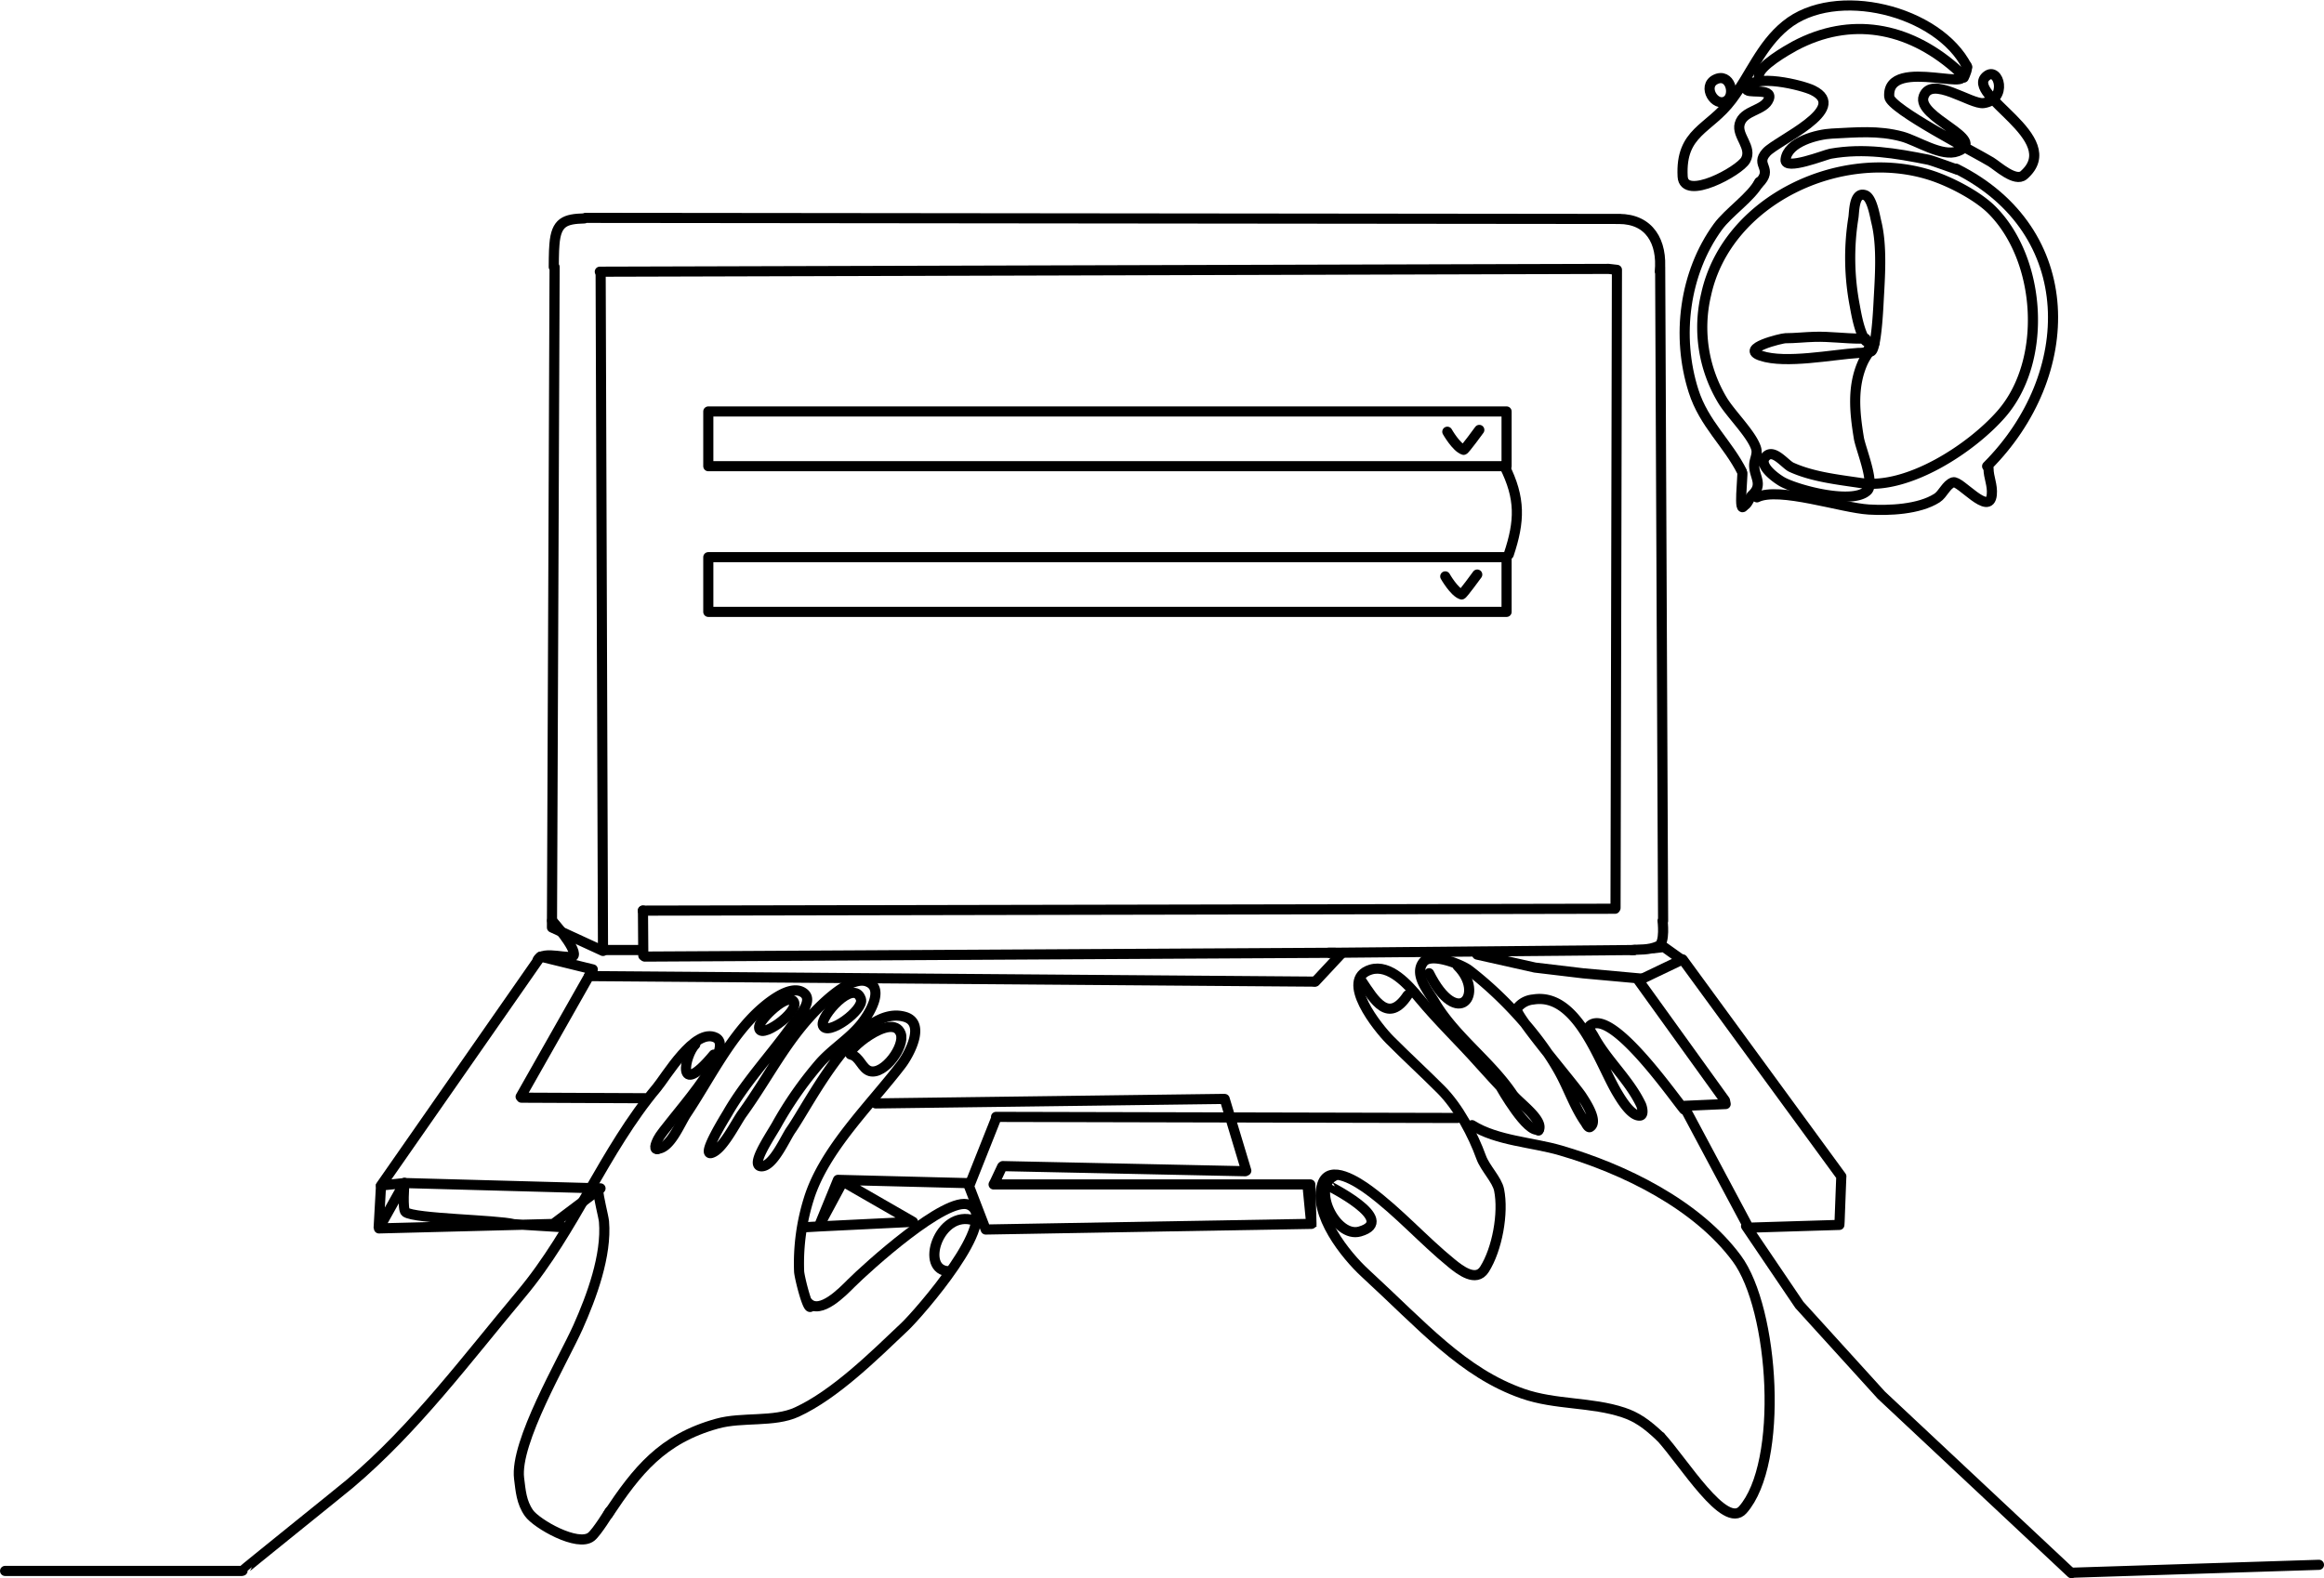 <svg xmlns="http://www.w3.org/2000/svg" xmlns:xlink="http://www.w3.org/1999/xlink" viewBox="0 0 562.31 381.96"><defs><style>.cls-1,.cls-5,.cls-6{fill:none;}.cls-2{isolation:isolate;}.cls-3{clip-path:url(#clip-path);}.cls-4{clip-path:url(#clip-path-2);}.cls-5,.cls-6{stroke:#000;stroke-linejoin:round;stroke-width:2.45px;}.cls-5{stroke-linecap:round;}</style><clipPath id="clip-path" transform="translate(-1.31 -6.38)"><rect class="cls-1" width="565" height="390"/></clipPath><clipPath id="clip-path-2" transform="translate(-1.31 -6.38)"><rect class="cls-1" x="-81" y="-116.35" width="841.99" height="595.35"/></clipPath></defs><g id="Layer_2" data-name="Layer 2"><g id="Layer_1-2" data-name="Layer 1"><g class="cls-2"><g class="cls-3"><g class="cls-4"><path class="cls-5" d="M423.23,128.71c.83,0,1.41-1.94,2-2.48,2.79-2.6.52-4.41.52-7.2,0-1.5.95-2.7.43-4.25-1.13-3.38-6.05-8.15-8.06-11.45a34.27,34.27,0,0,1-4-25.67c5-22.94,32.71-35.79,54.29-28.88,4.7,1.5,11.32,4.9,14.84,8.41,12,12,13.58,36.43,2.34,49.35-7.22,8.3-22.68,18.46-34.09,16.74-5.53-.83-11.62-1.48-16.74-3.81-1.45-.66-4.06-4.24-5.9-2.86-2.8,2.09,2.34,5.64,3.73,6.41,3.66,2,17.07,5.57,20.56,2.09,1.85-1.86-1.69-10.25-2.08-12.75-1-6.07-1.63-12.22.86-18,.78-1.82,2.12-3.37,2.95-5" transform="translate(-1.31 -6.38)"/><path class="cls-5" d="M452.7,88.33c.4.78.15.9-.26.17-1.27-2.28-1.88-5.5-2.34-8.06a61.22,61.22,0,0,1-.35-21.34c.23-1.26.08-6.48,2.87-5.47,1.64.6,2.35,5.13,2.69,6.51,1.46,6,.85,13.51.52,19.69-.07,1.24-.58,12.09-2,11.62" transform="translate(-1.31 -6.38)"/><path class="cls-5" d="M451.4,88.33c-3.66,0-7.31-.53-11-.43-2.38.06-4.73.34-7.12.34-.79,0-11.26,2.46-5.89,4.25,6,2,17.28-.3,23.59-.69.53,0,2.43.06,2.43-1" transform="translate(-1.31 -6.38)"/><path class="cls-5" d="M423.39,128.58c-1.55,3.08-.31-7.48-.52-7.9-3.49-7-9.26-11.69-11.8-19.69-4.19-13.17-2.25-28.51,5.9-39.72,2.55-3.51,8.18-7.25,10-10.85" transform="translate(-1.31 -6.38)"/><path class="cls-5" d="M426.42,126.75c5.28-2.63,20.53,2.57,27.06,2.95,4.92.29,12.13,0,16.48-2.77,1.47-.92,2.24-3.26,3.91-3.82s8.82,8.45,9.37,3c.23-2.34-.79-4.18-.79-6.34" transform="translate(-1.31 -6.38)"/><path class="cls-5" d="M474.65,47.22c30.13,15.06,29.58,49.86,7.46,72" transform="translate(-1.31 -6.38)"/><path class="cls-5" d="M426.8,50.85c3.8-3.8-1-4.39,1.9-7.61,2.54-2.85,20.37-10.49,11.25-15-2.48-1.24-14.46-4.22-16-.46-.62,1.56,6.47-.39,5.35,2.54s-6.16,2.64-7.07,6.08c-.77,2.87,3.15,5.64,1.45,8.7-1.5,2.7-14.92,10-15.24,4-.57-10.89,6.43-11.32,11.88-18.59,4.46-5.94,7.07-13.14,13.06-18,12-9.83,37-3.64,43.89,10.06" transform="translate(-1.31 -6.38)"/><path class="cls-5" d="M474.83,47.42s-6-2.19-6.93-2.38c-8-1.59-15.53-2.9-23.71-1.45C443,43.79,433,47.8,433.34,45c.48-4.31,7.8-6.13,11.22-6.29,5.92-.28,11.19-.84,17,.73,3.67,1,9.64,5,13.41,3.56,7.65-2.87-10.08-8.19-8.21-13.32s11.45,2.08,14.5,1.65c5.95-.86,3.69-8.94.73-6.57-5.68,4.54,19.31,15,9,24-2.05,1.79-6.37-2.23-7.94-3.19-3.63-2.22-24.39-12.84-24.62-15.77-.8-10.46,24.44.4,15.87-7-11.41-9.89-25.21-12.51-38.76-5.29-1.83,1-8.66,4.89-8.66,7.21" transform="translate(-1.31 -6.38)"/><path class="cls-5" d="M419,30.82c-2.77,1.64-5.93-3.56-2.64-5.2C419.9,23.86,421.4,29.41,419,30.82Z" transform="translate(-1.31 -6.38)"/><path class="cls-5" d="M477,22.16c.7.35-.28,2.48-.54,3" transform="translate(-1.31 -6.38)"/><path class="cls-5" d="M156.85,226.78l235.24-.46.11-.18.34-154.45-2-.23-244.1.68.2.54.57,163.86-12.35-5.68L135.5,71l-.2,0s0-3.92.16-5.46c.42-5.5,2.6-6.16,7.24-6.3l.26-.13,250.49.26-.42,0c7.35,0,10.58,5.51,9.88,12.76L403,71l.71,158.28-.13-.07s.68,5.34-1,6.13c-2.47,1.13-4.72.74-6.42,1" transform="translate(-1.31 -6.38)"/><line class="cls-5" x1="155.65" y1="231.28" x2="155.57" y2="220.38"/><line class="cls-5" x1="322.88" y1="230.6" x2="156" y2="231.52"/><line class="cls-6" x1="145.55" y1="229.93" x2="155.31" y2="229.93"/><line class="cls-6" x1="321.3" y1="230.61" x2="395.78" y2="229.93"/><polyline class="cls-5" points="194.54 297.04 198.21 296.83 220.91 295.72 203.95 285.96 198.22 296.62 202.75 285.56 234.47 286.36"/><path class="cls-5" d="M157.3,272.18l-29.83-.13-.19-.24L144.74,241,132.1,237.9,93.49,293.31l5.73-.6L146.61,294l-11.43,8.61L93,303.69l6.19-11.07c-.07.35-.54,6.53.26,7.13,2.17,1.63,22,1.86,26.21,2.92l12.16.75" transform="translate(-1.31 -6.38)"/><polyline class="cls-5" points="352.64 270.58 241 270.32 241.08 270.51 234.48 287.12 238.5 297.58 317.32 296.21 317.04 286.67 240.41 286.67 240.77 285.98 242.47 282.37 242.63 282.23 301.3 283.47 301.55 283.34 296.32 265.98 296.05 265.97 211.89 267.06"/><polyline class="cls-5" points="501.18 380.74 455.21 337.67 435.38 315.83 422.47 296.76 422.8 297.14 445.05 296.46 445.1 295.68 445.51 284.88 445.53 284.73 407.13 232.2 396.46 237.3 417.37 266.35 417.54 267.21 407.72 267.64 407.63 268.14 423.09 297.12"/><line class="cls-5" x1="561.09" y1="378.73" x2="501.37" y2="380.64"/><line class="cls-5" x1="1.23" y1="380.21" x2="58.23" y2="380.21"/><line class="cls-6" x1="317.34" y1="297.04" x2="316.39" y2="287.2"/><line class="cls-5" x1="317.91" y1="237.58" x2="142.5" y2="236.24"/><line class="cls-5" x1="324.71" y1="230.64" x2="318.24" y2="237.58"/><line class="cls-6" x1="92.21" y1="286.59" x2="91.61" y2="297.32"/><path class="cls-5" d="M131.39,238.71c1.26-2.51,8.28.24,8.74-1.12.61-1.85-5.23-8.39-5.23-8.39" transform="translate(-1.31 -6.38)"/><polyline class="cls-5" points="400.21 229.49 402.6 229.21 406.74 232.16"/><polyline class="cls-5" points="357.41 231.04 371.41 234.18 383.06 235.57 397.38 236.87"/><path class="cls-5" d="M60,386.54c0-.12,23.92-19.34,26-21.09,15.79-13.36,28.34-30.27,41.42-45.88,12.85-15.32,20.13-34.81,32.82-49.95,2.19-2.61,9.16-14.57,14.22-12.11,5.52,2.69-12.31,21.23-13.93,24.56-.24.5-1.26,2.52-.19,2.43" transform="translate(-1.31 -6.38)"/><path class="cls-5" d="M160.3,284.43c3.16,0,5.5-6.09,7.12-8.52,5.22-7.83,9.81-17.22,16.49-23.89,2-2,8.49-7.85,11.87-5.31,2.61,1.95-1.7,6.26-2.93,8-5,7-11.25,13.65-15.51,21.1-.34.6-6.46,10.37-3.91,9.63,2.77-.79,6-7.55,7.55-9.63,6.27-8.7,10.55-17.68,18.16-25.29,2.16-2.16,8.29-8,12-6.57,4.51,1.7.16,8.26-1.4,10.2-2.87,3.59-7,6.06-10.05,9.5a89.77,89.77,0,0,0-10.54,15.1c-1.91,3.28-6.4,9.91-3.57,9.91s5.73-6.81,7.12-8.8c4.5-6.43,16.3-30.59,27.52-27.38,5.23,1.49,1.05,9.12-.84,11.59-7.45,9.75-18.62,20.46-22.35,32.41a52.18,52.18,0,0,0-2.37,17.6c.05,1.32,2.1,9.57,2.79,8.53" transform="translate(-1.31 -6.38)"/><path class="cls-5" d="M196.9,321.73c2.9,2.9,8.3-2.71,10.34-4.75,3.74-3.74,23.1-21.33,28.53-19,7.87,3.38-12.22,26.36-15.54,29.49-7.39,7-16.82,16.38-26.12,20.67-5.52,2.55-13.23,1.11-19.28,2.8-13.35,3.7-19.39,11.41-26.4,21.93" transform="translate(-1.31 -6.38)"/><path class="cls-5" d="M146.05,294.35c0,1.69,1.29,6.42,1.4,7.68.7,8.22-3,18.18-6.29,25.56-3.69,8.2-15.34,27.89-14.25,36.61.38,3,.55,5.77,2.38,8.38s11.83,8.33,15.08,5.73c1.37-1.09,4.47-6.15,4.47-6.15" transform="translate(-1.31 -6.38)"/><path class="cls-5" d="M207.18,261.62c2.14.45,2.64,3.41,4.6,4,3.48,1,8.6-6.08,7.47-9.09C217.22,251.09,205.29,261.22,207.18,261.62Z" transform="translate(-1.31 -6.38)"/><path class="cls-5" d="M200.41,254.57c-.75-2.07,7.5-11.52,9.21-6.38C210.49,250.8,201.41,257.36,200.41,254.57Z" transform="translate(-1.31 -6.38)"/><path class="cls-5" d="M185,254.77c.22-1.72,6.85-8.25,8.35-6C195,251.27,184.43,258.69,185,254.77Z" transform="translate(-1.31 -6.38)"/><path class="cls-5" d="M237,301.77c-8.54-2.85-13.36,12.29-6,12.29" transform="translate(-1.31 -6.38)"/><path class="cls-5" d="M169.54,259.17c-2.57,2.49-4.8,13.58,4.46,2.46" transform="translate(-1.31 -6.38)"/><path class="cls-5" d="M403.05,354.13c-3.34-3.17-5.74-4.81-8.93-5.88-7.8-2.6-16.45-1.81-24.32-4.55-14.54-5.06-24.26-16.39-38.21-29.21-4.64-4.27-12.74-14.3-10.33-21.55,1.69-5.08,8.73-.36,11.33,1.55,7.17,5.29,13.11,12.07,20,17.67,2,1.63,5.86,4.63,7.89,1.44,3.09-4.86,4.68-13.6,3.55-19.22-.49-2.46-3.38-5.27-4.33-7.88-2-5.51-5.49-12.16-9.77-16.44s-7.89-7.55-12.33-12c-2.74-2.74-12.42-14.6-4.67-17,4.65-1.43,9.16,3.74,11.67,6.78,4.75,5.75,9.75,10.45,14.75,16.08,1.66,1.88,5,5.46,5,5.46s6.6,11.7,9.33,10.33" transform="translate(-1.31 -6.38)"/><path class="cls-5" d="M373.57,280c1.56-2.49-5.11-7-6.31-8.83-5.39-8-14-14-18.86-22.31-1.53-2.65-5.11-6.66-2.65-9.68,1.88-2.3,9.23.64,11,2,8.16,6.25,16.87,15.65,21.85,24.63,2.22,4,3.71,8.56,6.34,12.29.12.17.66,1.32,1.09,1.06,2.18-1.33-1.33-6.41-2-7.47-1.9-2.9-16.49-19.92-15.7-21.19a5.45,5.45,0,0,1,3.93-2.21c10.72-1.79,15.95,15.2,20.32,22.55.91,1.53,3.41,5.76,5.56,5.54,1-.11.46-2.14.24-2.6-2.93-6.16-8.31-10.76-11.51-16.72-.22-.41-1.44-2-.84-2.47,5.18-4.28,19.91,16.87,22.74,20.3" transform="translate(-1.31 -6.38)"/><path class="cls-5" d="M357.48,278.7c6,3.78,14.66,4.15,21.36,6.1,15.35,4.47,33,13.05,42.69,26.15,9.11,12.29,11.45,49.54,1.46,60.84-4.34,4.9-14.28-11.51-19.9-17.65" transform="translate(-1.31 -6.38)"/><path class="cls-5" d="M330.77,243.82c3.1,4.65,6.45,10.43,11.11,3.44" transform="translate(-1.31 -6.38)"/><path class="cls-5" d="M347.09,241.93c6.93,13.86,13.67,5,6.89-1.77" transform="translate(-1.31 -6.38)"/><path class="cls-5" d="M322.33,293.12c0,.06,17.55,8.59,8,11.32-5.84,1.67-11.74-10.67-6.22-13.43" transform="translate(-1.31 -6.38)"/><rect class="cls-6" x="171.38" y="99.59" width="193.15" height="13.24"/><rect class="cls-6" x="171.38" y="134.85" width="193.15" height="13.24"/><path class="cls-5" d="M351.5,110.87s2.15,3.78,3.94,4.38c.24.08,3.8-4.82,3.8-4.82" transform="translate(-1.31 -6.38)"/><path class="cls-5" d="M351,145.88s2.15,3.79,3.95,4.38c.24.08,3.79-4.82,3.79-4.82" transform="translate(-1.31 -6.38)"/><path class="cls-5" d="M365.27,119.08c4,7.93,3.77,13.46,1.1,21.48" transform="translate(-1.31 -6.38)"/></g></g></g></g></g></svg>